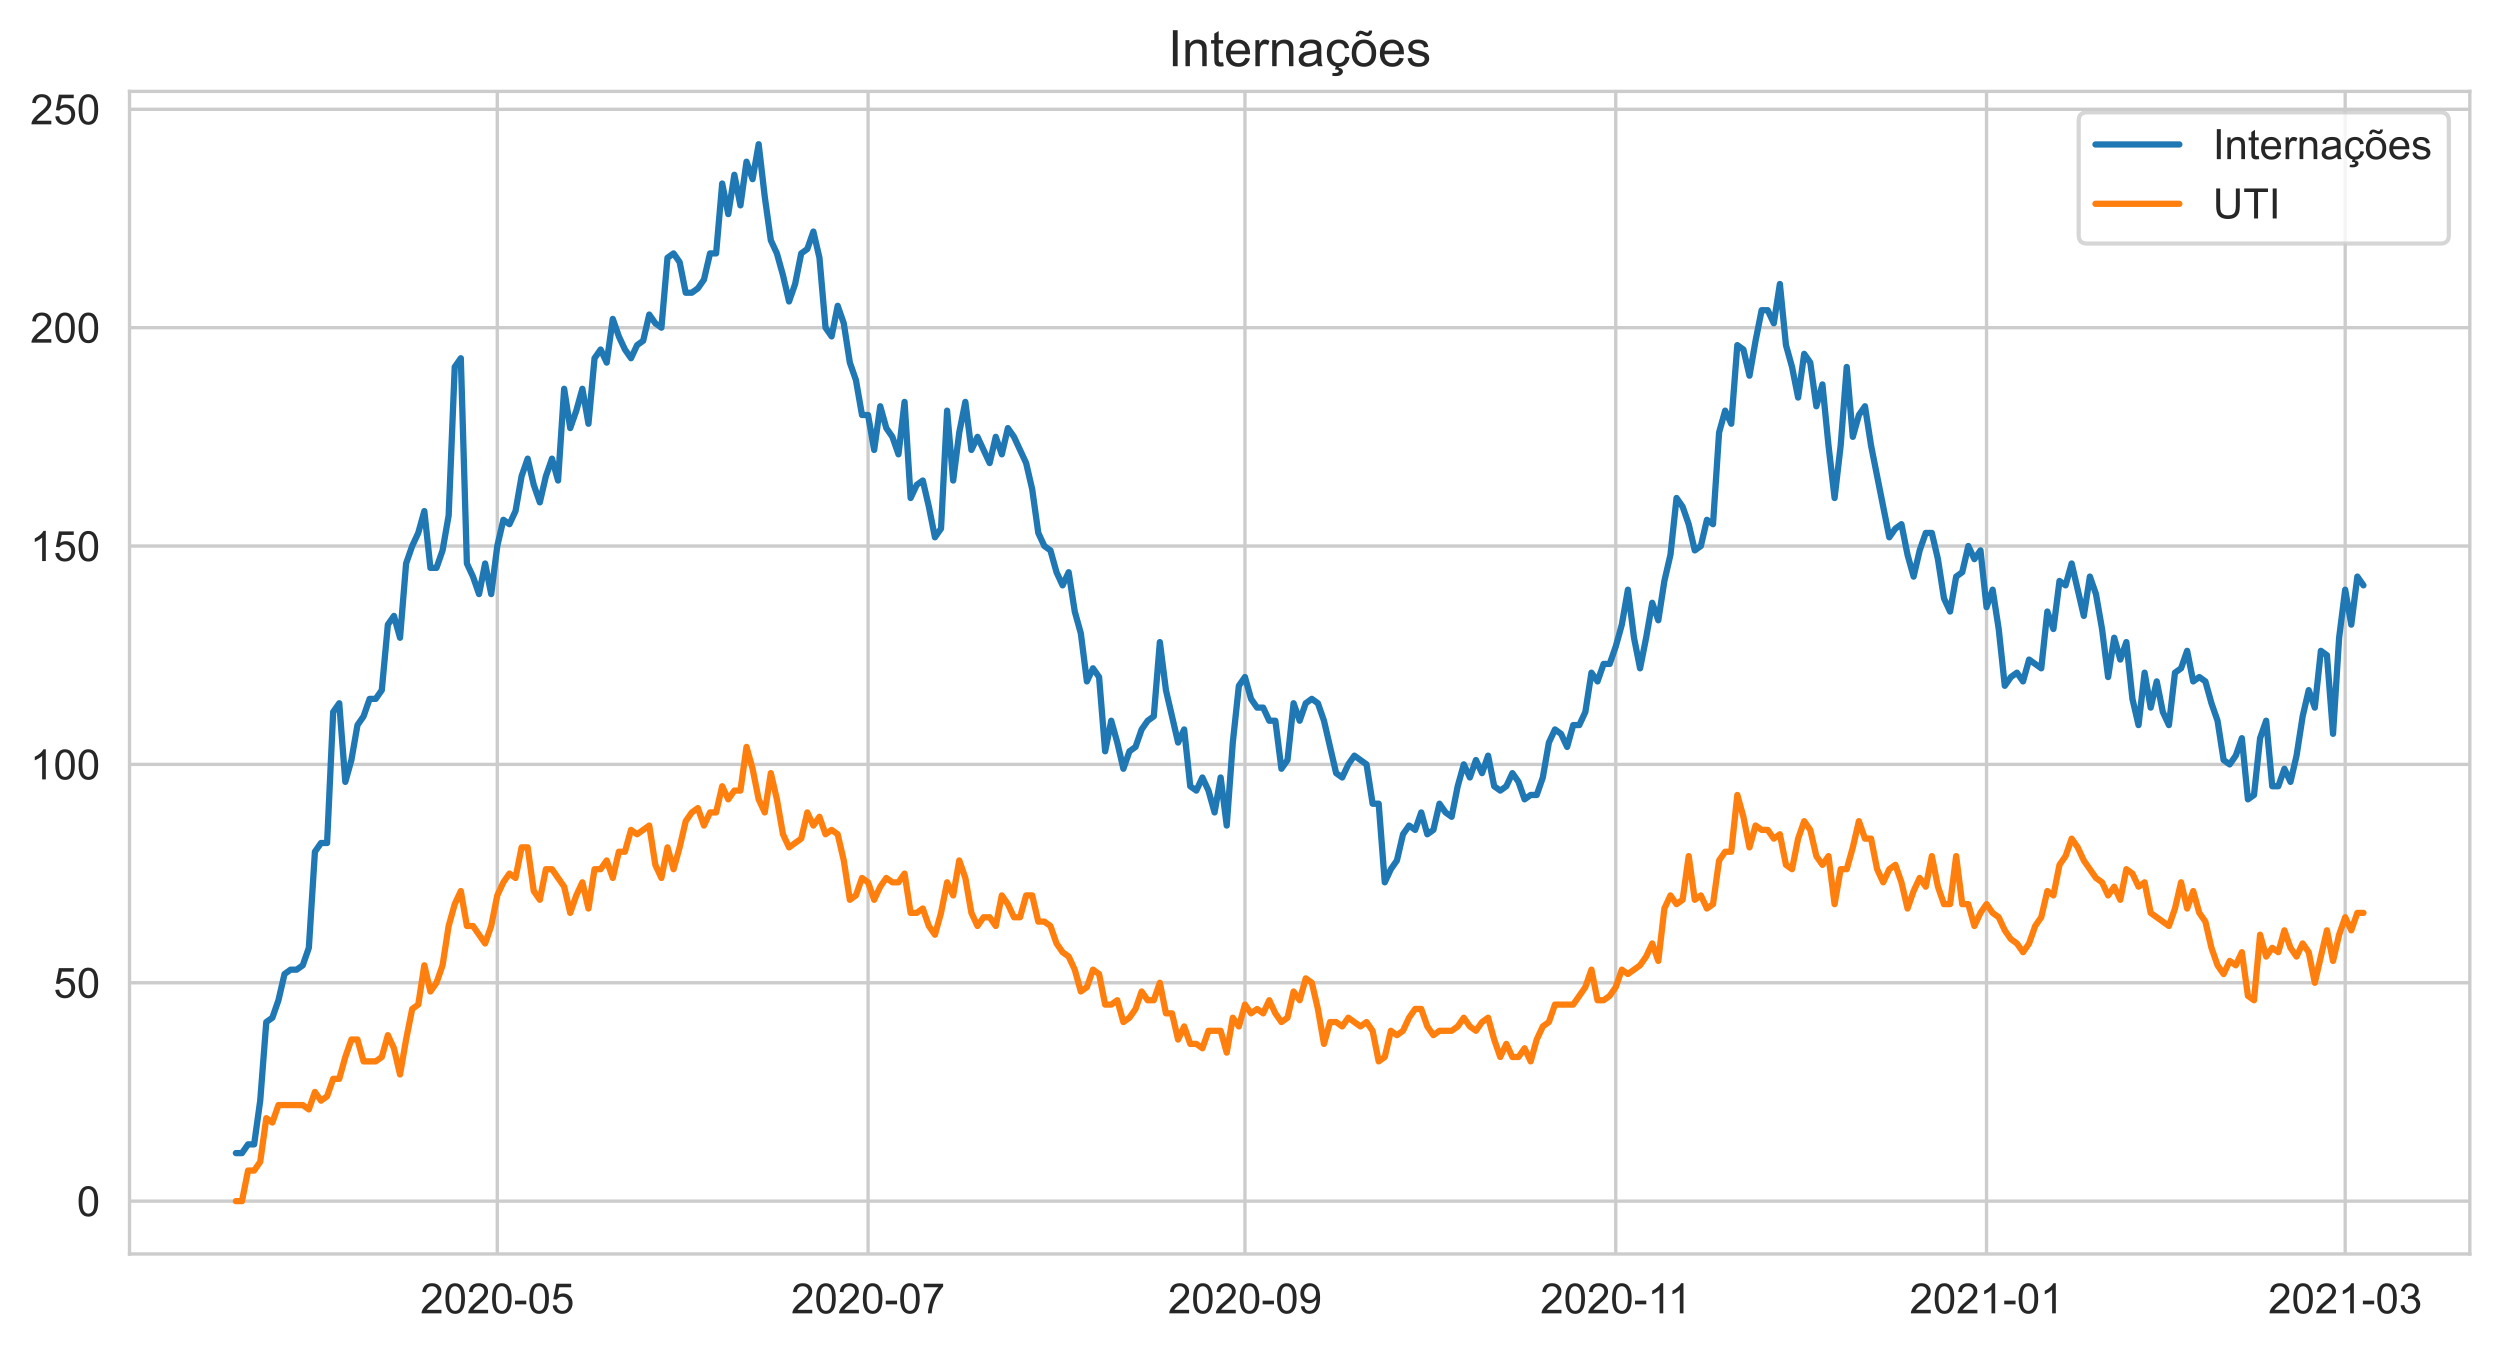 <?xml version="1.0" encoding="utf-8" standalone="no"?>
<!DOCTYPE svg PUBLIC "-//W3C//DTD SVG 1.1//EN"
  "http://www.w3.org/Graphics/SVG/1.1/DTD/svg11.dtd">
<!-- Created with matplotlib (https://matplotlib.org/) -->
<svg height="322.335pt" version="1.1" viewBox="0 0 596.083 322.335" width="596.083pt" xmlns="http://www.w3.org/2000/svg" xmlns:xlink="http://www.w3.org/1999/xlink">
 <defs>
  <style type="text/css">*{stroke-linecap:butt;stroke-linejoin:round;}</style>
 </defs>
 <g id="figure_1">
  <g id="patch_1">
   <path d="M 0 322.335 
L 596.083 322.335 
L 596.083 0 
L 0 0 
z
" style="fill:#ffffff;"/>
  </g>
  <g id="axes_1">
   <g id="patch_2">
    <path d="M 30.883 298.989 
L 588.883 298.989 
L 588.883 21.789 
L 30.883 21.789 
z
" style="fill:#ffffff;"/>
   </g>
   <g id="matplotlib.axis_1">
    <g id="xtick_1">
     <g id="line2d_1">
      <path clip-path="url(#pd528acbde7)" d="M 118.569 298.989 
L 118.569 21.789 
" style="fill:none;stroke:#cccccc;stroke-linecap:round;stroke-width:0.8;"/>
     </g>
     <g id="text_1">
      <!-- 2020-05 -->
      <g style="fill:#262626;" transform="translate(100.221 313.147)scale(0.1 -0.1)">
       <defs>
        <path d="M 50.344 8.453 
L 50.344 0 
L 3.031 0 
Q 2.938 3.172 4.047 6.109 
Q 5.859 10.938 9.828 15.625 
Q 13.812 20.312 21.344 26.469 
Q 33.016 36.031 37.109 41.625 
Q 41.219 47.219 41.219 52.203 
Q 41.219 57.422 37.469 61 
Q 33.734 64.594 27.734 64.594 
Q 21.391 64.594 17.578 60.781 
Q 13.766 56.984 13.719 50.25 
L 4.688 51.172 
Q 5.609 61.281 11.656 66.578 
Q 17.719 71.875 27.938 71.875 
Q 38.234 71.875 44.234 66.156 
Q 50.25 60.453 50.25 52 
Q 50.25 47.703 48.484 43.547 
Q 46.734 39.406 42.656 34.812 
Q 38.578 30.219 29.109 22.219 
Q 21.188 15.578 18.938 13.203 
Q 16.703 10.844 15.234 8.453 
z
" id="ArialMT-50"/>
        <path d="M 4.156 35.297 
Q 4.156 48 6.766 55.734 
Q 9.375 63.484 14.516 67.672 
Q 19.672 71.875 27.484 71.875 
Q 33.25 71.875 37.594 69.547 
Q 41.938 67.234 44.766 62.859 
Q 47.609 58.5 49.219 52.219 
Q 50.828 45.953 50.828 35.297 
Q 50.828 22.703 48.234 14.969 
Q 45.656 7.234 40.5 3 
Q 35.359 -1.219 27.484 -1.219 
Q 17.141 -1.219 11.234 6.203 
Q 4.156 15.141 4.156 35.297 
z
M 13.188 35.297 
Q 13.188 17.672 17.312 11.828 
Q 21.438 6 27.484 6 
Q 33.547 6 37.672 11.859 
Q 41.797 17.719 41.797 35.297 
Q 41.797 52.984 37.672 58.781 
Q 33.547 64.594 27.391 64.594 
Q 21.344 64.594 17.719 59.469 
Q 13.188 52.938 13.188 35.297 
z
" id="ArialMT-48"/>
        <path d="M 3.172 21.484 
L 3.172 30.328 
L 30.172 30.328 
L 30.172 21.484 
z
" id="ArialMT-45"/>
        <path d="M 4.156 18.75 
L 13.375 19.531 
Q 14.406 12.797 18.141 9.391 
Q 21.875 6 27.156 6 
Q 33.5 6 37.891 10.781 
Q 42.281 15.578 42.281 23.484 
Q 42.281 31 38.062 35.344 
Q 33.844 39.703 27 39.703 
Q 22.75 39.703 19.328 37.766 
Q 15.922 35.844 13.969 32.766 
L 5.719 33.844 
L 12.641 70.609 
L 48.25 70.609 
L 48.25 62.203 
L 19.672 62.203 
L 15.828 42.969 
Q 22.266 47.469 29.344 47.469 
Q 38.719 47.469 45.156 40.969 
Q 51.609 34.469 51.609 24.266 
Q 51.609 14.547 45.953 7.469 
Q 39.062 -1.219 27.156 -1.219 
Q 17.391 -1.219 11.203 4.25 
Q 5.031 9.719 4.156 18.75 
z
" id="ArialMT-53"/>
       </defs>
       <use xlink:href="#ArialMT-50"/>
       <use x="55.615" xlink:href="#ArialMT-48"/>
       <use x="111.23" xlink:href="#ArialMT-50"/>
       <use x="166.846" xlink:href="#ArialMT-48"/>
       <use x="222.461" xlink:href="#ArialMT-45"/>
       <use x="255.762" xlink:href="#ArialMT-48"/>
       <use x="311.377" xlink:href="#ArialMT-53"/>
      </g>
     </g>
    </g>
    <g id="xtick_2">
     <g id="line2d_2">
      <path clip-path="url(#pd528acbde7)" d="M 206.979 298.989 
L 206.979 21.789 
" style="fill:none;stroke:#cccccc;stroke-linecap:round;stroke-width:0.8;"/>
     </g>
     <g id="text_2">
      <!-- 2020-07 -->
      <g style="fill:#262626;" transform="translate(188.631 313.147)scale(0.1 -0.1)">
       <defs>
        <path d="M 4.734 62.203 
L 4.734 70.656 
L 51.078 70.656 
L 51.078 63.812 
Q 44.234 56.547 37.516 44.484 
Q 30.812 32.422 27.156 19.672 
Q 24.516 10.688 23.781 0 
L 14.75 0 
Q 14.891 8.453 18.062 20.406 
Q 21.234 32.375 27.172 43.484 
Q 33.109 54.594 39.797 62.203 
z
" id="ArialMT-55"/>
       </defs>
       <use xlink:href="#ArialMT-50"/>
       <use x="55.615" xlink:href="#ArialMT-48"/>
       <use x="111.23" xlink:href="#ArialMT-50"/>
       <use x="166.846" xlink:href="#ArialMT-48"/>
       <use x="222.461" xlink:href="#ArialMT-45"/>
       <use x="255.762" xlink:href="#ArialMT-48"/>
       <use x="311.377" xlink:href="#ArialMT-55"/>
      </g>
     </g>
    </g>
    <g id="xtick_3">
     <g id="line2d_3">
      <path clip-path="url(#pd528acbde7)" d="M 296.839 298.989 
L 296.839 21.789 
" style="fill:none;stroke:#cccccc;stroke-linecap:round;stroke-width:0.8;"/>
     </g>
     <g id="text_3">
      <!-- 2020-09 -->
      <g style="fill:#262626;" transform="translate(278.491 313.147)scale(0.1 -0.1)">
       <defs>
        <path d="M 5.469 16.547 
L 13.922 17.328 
Q 14.984 11.375 18.016 8.688 
Q 21.047 6 25.781 6 
Q 29.828 6 32.875 7.859 
Q 35.938 9.719 37.891 12.812 
Q 39.844 15.922 41.156 21.188 
Q 42.484 26.469 42.484 31.938 
Q 42.484 32.516 42.438 33.688 
Q 39.797 29.5 35.234 26.875 
Q 30.672 24.266 25.344 24.266 
Q 16.453 24.266 10.297 30.703 
Q 4.156 37.156 4.156 47.703 
Q 4.156 58.594 10.578 65.234 
Q 17 71.875 26.656 71.875 
Q 33.641 71.875 39.422 68.109 
Q 45.219 64.359 48.219 57.391 
Q 51.219 50.438 51.219 37.25 
Q 51.219 23.531 48.234 15.406 
Q 45.266 7.281 39.375 3.031 
Q 33.5 -1.219 25.594 -1.219 
Q 17.188 -1.219 11.859 3.438 
Q 6.547 8.109 5.469 16.547 
z
M 41.453 48.141 
Q 41.453 55.719 37.422 60.156 
Q 33.406 64.594 27.734 64.594 
Q 21.875 64.594 17.531 59.812 
Q 13.188 55.031 13.188 47.406 
Q 13.188 40.578 17.312 36.297 
Q 21.438 32.031 27.484 32.031 
Q 33.594 32.031 37.516 36.297 
Q 41.453 40.578 41.453 48.141 
z
" id="ArialMT-57"/>
       </defs>
       <use xlink:href="#ArialMT-50"/>
       <use x="55.615" xlink:href="#ArialMT-48"/>
       <use x="111.23" xlink:href="#ArialMT-50"/>
       <use x="166.846" xlink:href="#ArialMT-48"/>
       <use x="222.461" xlink:href="#ArialMT-45"/>
       <use x="255.762" xlink:href="#ArialMT-48"/>
       <use x="311.377" xlink:href="#ArialMT-57"/>
      </g>
     </g>
    </g>
    <g id="xtick_4">
     <g id="line2d_4">
      <path clip-path="url(#pd528acbde7)" d="M 385.249 298.989 
L 385.249 21.789 
" style="fill:none;stroke:#cccccc;stroke-linecap:round;stroke-width:0.8;"/>
     </g>
     <g id="text_4">
      <!-- 2020-11 -->
      <g style="fill:#262626;" transform="translate(367.27 313.147)scale(0.1 -0.1)">
       <defs>
        <path d="M 37.25 0 
L 28.469 0 
L 28.469 56 
Q 25.297 52.984 20.141 49.953 
Q 14.984 46.922 10.891 45.406 
L 10.891 53.906 
Q 18.266 57.375 23.781 62.297 
Q 29.297 67.234 31.594 71.875 
L 37.25 71.875 
z
" id="ArialMT-49"/>
       </defs>
       <use xlink:href="#ArialMT-50"/>
       <use x="55.615" xlink:href="#ArialMT-48"/>
       <use x="111.23" xlink:href="#ArialMT-50"/>
       <use x="166.846" xlink:href="#ArialMT-48"/>
       <use x="222.461" xlink:href="#ArialMT-45"/>
       <use x="255.762" xlink:href="#ArialMT-49"/>
       <use x="304.002" xlink:href="#ArialMT-49"/>
      </g>
     </g>
    </g>
    <g id="xtick_5">
     <g id="line2d_5">
      <path clip-path="url(#pd528acbde7)" d="M 473.659 298.989 
L 473.659 21.789 
" style="fill:none;stroke:#cccccc;stroke-linecap:round;stroke-width:0.8;"/>
     </g>
     <g id="text_5">
      <!-- 2021-01 -->
      <g style="fill:#262626;" transform="translate(455.312 313.147)scale(0.1 -0.1)">
       <use xlink:href="#ArialMT-50"/>
       <use x="55.615" xlink:href="#ArialMT-48"/>
       <use x="111.23" xlink:href="#ArialMT-50"/>
       <use x="166.846" xlink:href="#ArialMT-49"/>
       <use x="222.461" xlink:href="#ArialMT-45"/>
       <use x="255.762" xlink:href="#ArialMT-48"/>
       <use x="311.377" xlink:href="#ArialMT-49"/>
      </g>
     </g>
    </g>
    <g id="xtick_6">
     <g id="line2d_6">
      <path clip-path="url(#pd528acbde7)" d="M 559.171 298.989 
L 559.171 21.789 
" style="fill:none;stroke:#cccccc;stroke-linecap:round;stroke-width:0.8;"/>
     </g>
     <g id="text_6">
      <!-- 2021-03 -->
      <g style="fill:#262626;" transform="translate(540.823 313.147)scale(0.1 -0.1)">
       <defs>
        <path d="M 4.203 18.891 
L 12.984 20.062 
Q 14.5 12.594 18.141 9.297 
Q 21.781 6 27 6 
Q 33.203 6 37.469 10.297 
Q 41.75 14.594 41.75 20.953 
Q 41.75 27 37.797 30.922 
Q 33.844 34.859 27.734 34.859 
Q 25.25 34.859 21.531 33.891 
L 22.516 41.609 
Q 23.391 41.5 23.922 41.5 
Q 29.547 41.5 34.031 44.422 
Q 38.531 47.359 38.531 53.469 
Q 38.531 58.297 35.25 61.469 
Q 31.984 64.656 26.812 64.656 
Q 21.688 64.656 18.266 61.422 
Q 14.844 58.203 13.875 51.766 
L 5.078 53.328 
Q 6.688 62.156 12.391 67.016 
Q 18.109 71.875 26.609 71.875 
Q 32.469 71.875 37.391 69.359 
Q 42.328 66.844 44.938 62.5 
Q 47.562 58.156 47.562 53.266 
Q 47.562 48.641 45.062 44.828 
Q 42.578 41.016 37.703 38.766 
Q 44.047 37.312 47.562 32.688 
Q 51.078 28.078 51.078 21.141 
Q 51.078 11.766 44.234 5.25 
Q 37.406 -1.266 26.953 -1.266 
Q 17.531 -1.266 11.297 4.344 
Q 5.078 9.969 4.203 18.891 
z
" id="ArialMT-51"/>
       </defs>
       <use xlink:href="#ArialMT-50"/>
       <use x="55.615" xlink:href="#ArialMT-48"/>
       <use x="111.23" xlink:href="#ArialMT-50"/>
       <use x="166.846" xlink:href="#ArialMT-49"/>
       <use x="222.461" xlink:href="#ArialMT-45"/>
       <use x="255.762" xlink:href="#ArialMT-48"/>
       <use x="311.377" xlink:href="#ArialMT-51"/>
      </g>
     </g>
    </g>
   </g>
   <g id="matplotlib.axis_2">
    <g id="ytick_1">
     <g id="line2d_7">
      <path clip-path="url(#pd528acbde7)" d="M 30.883 286.389 
L 588.883 286.389 
" style="fill:none;stroke:#cccccc;stroke-linecap:round;stroke-width:0.8;"/>
     </g>
     <g id="text_7">
      <!-- 0 -->
      <g style="fill:#262626;" transform="translate(18.322 289.968)scale(0.1 -0.1)">
       <use xlink:href="#ArialMT-48"/>
      </g>
     </g>
    </g>
    <g id="ytick_2">
     <g id="line2d_8">
      <path clip-path="url(#pd528acbde7)" d="M 30.883 234.323 
L 588.883 234.323 
" style="fill:none;stroke:#cccccc;stroke-linecap:round;stroke-width:0.8;"/>
     </g>
     <g id="text_8">
      <!-- 50 -->
      <g style="fill:#262626;" transform="translate(12.761 237.902)scale(0.1 -0.1)">
       <use xlink:href="#ArialMT-53"/>
       <use x="55.615" xlink:href="#ArialMT-48"/>
      </g>
     </g>
    </g>
    <g id="ytick_3">
     <g id="line2d_9">
      <path clip-path="url(#pd528acbde7)" d="M 30.883 182.257 
L 588.883 182.257 
" style="fill:none;stroke:#cccccc;stroke-linecap:round;stroke-width:0.8;"/>
     </g>
     <g id="text_9">
      <!-- 100 -->
      <g style="fill:#262626;" transform="translate(7.2 185.836)scale(0.1 -0.1)">
       <use xlink:href="#ArialMT-49"/>
       <use x="55.615" xlink:href="#ArialMT-48"/>
       <use x="111.23" xlink:href="#ArialMT-48"/>
      </g>
     </g>
    </g>
    <g id="ytick_4">
     <g id="line2d_10">
      <path clip-path="url(#pd528acbde7)" d="M 30.883 130.191 
L 588.883 130.191 
" style="fill:none;stroke:#cccccc;stroke-linecap:round;stroke-width:0.8;"/>
     </g>
     <g id="text_10">
      <!-- 150 -->
      <g style="fill:#262626;" transform="translate(7.2 133.77)scale(0.1 -0.1)">
       <use xlink:href="#ArialMT-49"/>
       <use x="55.615" xlink:href="#ArialMT-53"/>
       <use x="111.23" xlink:href="#ArialMT-48"/>
      </g>
     </g>
    </g>
    <g id="ytick_5">
     <g id="line2d_11">
      <path clip-path="url(#pd528acbde7)" d="M 30.883 78.125 
L 588.883 78.125 
" style="fill:none;stroke:#cccccc;stroke-linecap:round;stroke-width:0.8;"/>
     </g>
     <g id="text_11">
      <!-- 200 -->
      <g style="fill:#262626;" transform="translate(7.2 81.704)scale(0.1 -0.1)">
       <use xlink:href="#ArialMT-50"/>
       <use x="55.615" xlink:href="#ArialMT-48"/>
       <use x="111.23" xlink:href="#ArialMT-48"/>
      </g>
     </g>
    </g>
    <g id="ytick_6">
     <g id="line2d_12">
      <path clip-path="url(#pd528acbde7)" d="M 30.883 26.059 
L 588.883 26.059 
" style="fill:none;stroke:#cccccc;stroke-linecap:round;stroke-width:0.8;"/>
     </g>
     <g id="text_12">
      <!-- 250 -->
      <g style="fill:#262626;" transform="translate(7.2 29.638)scale(0.1 -0.1)">
       <use xlink:href="#ArialMT-50"/>
       <use x="55.615" xlink:href="#ArialMT-53"/>
       <use x="111.23" xlink:href="#ArialMT-48"/>
      </g>
     </g>
    </g>
   </g>
   <g id="line2d_13">
    <path clip-path="url(#pd528acbde7)" d="M 56.246 274.935 
L 57.696 274.935 
L 59.145 272.852 
L 60.595 272.852 
L 62.044 262.439 
L 63.493 243.695 
L 64.943 242.654 
L 66.392 238.489 
L 67.841 232.241 
L 69.291 231.199 
L 70.74 231.199 
L 72.189 230.158 
L 73.639 225.993 
L 75.088 203.084 
L 76.537 201.001 
L 77.987 201.001 
L 79.436 169.761 
L 80.885 167.679 
L 82.335 186.422 
L 83.784 181.216 
L 85.233 172.885 
L 86.683 170.803 
L 88.132 166.637 
L 89.582 166.637 
L 91.031 164.555 
L 92.48 148.935 
L 93.93 146.852 
L 95.379 152.059 
L 96.828 134.356 
L 98.278 130.191 
L 99.727 127.067 
L 101.176 121.86 
L 102.626 135.398 
L 104.075 135.398 
L 105.524 131.232 
L 106.974 122.902 
L 108.423 87.497 
L 109.872 85.414 
L 111.322 134.356 
L 112.771 137.48 
L 114.22 141.646 
L 115.67 134.356 
L 117.119 141.646 
L 118.569 130.191 
L 120.018 123.943 
L 121.467 124.984 
L 122.917 121.86 
L 124.366 113.53 
L 125.815 109.365 
L 127.265 115.613 
L 128.714 119.778 
L 130.163 113.53 
L 131.613 109.365 
L 133.062 114.571 
L 134.511 92.703 
L 135.961 102.075 
L 137.41 97.91 
L 138.859 92.703 
L 140.309 101.034 
L 141.758 85.414 
L 143.207 83.332 
L 144.657 86.455 
L 146.106 76.042 
L 147.556 80.208 
L 149.005 83.332 
L 150.454 85.414 
L 151.904 82.29 
L 153.353 81.249 
L 154.802 75.001 
L 156.252 77.084 
L 157.701 78.125 
L 159.15 61.464 
L 160.6 60.422 
L 162.049 62.505 
L 163.498 69.794 
L 164.948 69.794 
L 166.397 68.753 
L 167.846 66.67 
L 169.296 60.422 
L 170.745 60.422 
L 172.195 43.761 
L 173.644 51.051 
L 175.093 41.679 
L 176.543 48.968 
L 177.992 38.555 
L 179.441 42.72 
L 180.891 34.389 
L 182.34 46.885 
L 183.789 57.298 
L 185.239 60.422 
L 186.688 65.629 
L 188.137 71.877 
L 189.587 67.712 
L 191.036 60.422 
L 192.485 59.381 
L 193.935 55.216 
L 195.384 61.464 
L 196.833 78.125 
L 198.283 80.208 
L 199.732 72.918 
L 201.182 77.084 
L 202.631 86.455 
L 204.08 90.621 
L 205.53 98.951 
L 206.979 98.951 
L 208.428 107.282 
L 209.878 96.869 
L 211.327 102.075 
L 212.776 104.158 
L 214.226 108.323 
L 215.675 95.827 
L 217.124 118.736 
L 218.574 115.613 
L 220.023 114.571 
L 221.472 120.819 
L 222.922 128.108 
L 224.371 126.026 
L 225.82 97.91 
L 227.27 114.571 
L 228.719 103.117 
L 230.169 95.827 
L 231.618 107.282 
L 233.067 104.158 
L 235.966 110.406 
L 237.415 104.158 
L 238.865 108.323 
L 240.314 102.075 
L 241.763 104.158 
L 244.662 110.406 
L 246.111 116.654 
L 247.561 127.067 
L 249.01 130.191 
L 250.459 131.232 
L 251.909 136.439 
L 253.358 139.563 
L 254.807 136.439 
L 256.257 145.811 
L 257.706 151.017 
L 259.156 162.472 
L 260.605 159.348 
L 262.054 161.431 
L 263.504 179.133 
L 264.953 171.844 
L 266.402 177.051 
L 267.852 183.298 
L 269.301 179.133 
L 270.75 178.092 
L 272.2 173.927 
L 273.649 171.844 
L 275.098 170.803 
L 276.548 153.1 
L 277.997 164.555 
L 280.896 177.051 
L 282.345 173.927 
L 283.795 187.464 
L 285.244 188.505 
L 286.693 185.381 
L 288.143 188.505 
L 289.592 193.712 
L 291.041 185.381 
L 292.491 196.836 
L 293.94 177.051 
L 295.389 163.513 
L 296.839 161.431 
L 298.288 166.637 
L 299.737 168.72 
L 301.187 168.72 
L 302.636 171.844 
L 304.085 171.844 
L 305.535 183.298 
L 306.984 181.216 
L 308.433 167.679 
L 309.883 171.844 
L 311.332 167.679 
L 312.782 166.637 
L 314.231 167.679 
L 315.68 171.844 
L 318.579 184.34 
L 320.028 185.381 
L 321.478 182.257 
L 322.927 180.174 
L 325.826 182.257 
L 327.275 191.629 
L 328.724 191.629 
L 330.174 210.373 
L 331.623 207.249 
L 333.072 205.166 
L 334.522 198.918 
L 335.971 196.836 
L 337.42 197.877 
L 338.87 193.712 
L 340.319 198.918 
L 341.769 197.877 
L 343.218 191.629 
L 344.667 193.712 
L 346.117 194.753 
L 347.566 187.464 
L 349.015 182.257 
L 350.465 185.381 
L 351.914 181.216 
L 353.363 184.34 
L 354.813 180.174 
L 356.262 187.464 
L 357.711 188.505 
L 359.161 187.464 
L 360.61 184.34 
L 362.059 186.422 
L 363.509 190.588 
L 364.958 189.546 
L 366.407 189.546 
L 367.857 185.381 
L 369.306 177.051 
L 370.756 173.927 
L 372.205 174.968 
L 373.654 178.092 
L 375.104 172.885 
L 376.553 172.885 
L 378.002 169.761 
L 379.452 160.389 
L 380.901 162.472 
L 382.35 158.307 
L 383.8 158.307 
L 385.249 154.141 
L 386.698 148.935 
L 388.148 140.604 
L 389.597 152.059 
L 391.046 159.348 
L 392.496 152.059 
L 393.945 143.728 
L 395.395 147.894 
L 396.844 138.522 
L 398.293 132.274 
L 399.743 118.736 
L 401.192 120.819 
L 402.641 124.984 
L 404.091 131.232 
L 405.54 130.191 
L 406.989 123.943 
L 408.439 124.984 
L 409.888 103.117 
L 411.337 97.91 
L 412.787 101.034 
L 414.236 82.29 
L 415.685 83.332 
L 417.135 89.579 
L 418.584 81.249 
L 420.033 73.96 
L 421.483 73.96 
L 422.932 77.084 
L 424.382 67.712 
L 425.831 82.29 
L 427.28 87.497 
L 428.73 94.786 
L 430.179 84.373 
L 431.628 86.455 
L 433.078 96.869 
L 434.527 91.662 
L 435.976 106.241 
L 437.426 118.736 
L 438.875 106.241 
L 440.324 87.497 
L 441.774 104.158 
L 443.223 98.951 
L 444.672 96.869 
L 446.122 106.241 
L 450.47 128.108 
L 451.919 126.026 
L 453.369 124.984 
L 454.818 132.274 
L 456.267 137.48 
L 457.717 131.232 
L 459.166 127.067 
L 460.615 127.067 
L 462.065 133.315 
L 463.514 142.687 
L 464.963 145.811 
L 466.413 137.48 
L 467.862 136.439 
L 469.311 130.191 
L 470.761 133.315 
L 472.21 131.232 
L 473.659 144.77 
L 475.109 140.604 
L 476.558 149.976 
L 478.007 163.513 
L 479.457 161.431 
L 480.906 160.389 
L 482.356 162.472 
L 483.805 157.265 
L 486.704 159.348 
L 488.153 145.811 
L 489.602 149.976 
L 491.052 138.522 
L 492.501 139.563 
L 493.95 134.356 
L 496.849 146.852 
L 498.298 137.48 
L 499.748 141.646 
L 501.197 149.976 
L 502.646 161.431 
L 504.096 152.059 
L 505.545 157.265 
L 506.995 153.1 
L 508.444 166.637 
L 509.893 172.885 
L 511.343 160.389 
L 512.792 168.72 
L 514.241 162.472 
L 515.691 169.761 
L 517.14 172.885 
L 518.589 160.389 
L 520.039 159.348 
L 521.488 155.183 
L 522.937 162.472 
L 524.387 161.431 
L 525.836 162.472 
L 527.285 167.679 
L 528.735 171.844 
L 530.184 181.216 
L 531.633 182.257 
L 533.083 180.174 
L 534.532 176.009 
L 535.982 190.588 
L 537.431 189.546 
L 538.88 176.009 
L 540.33 171.844 
L 541.779 187.464 
L 543.228 187.464 
L 544.678 183.298 
L 546.127 186.422 
L 547.576 180.174 
L 549.026 170.803 
L 550.475 164.555 
L 551.924 168.72 
L 553.374 155.183 
L 554.823 156.224 
L 556.272 174.968 
L 557.722 152.059 
L 559.171 140.604 
L 560.62 148.935 
L 562.07 137.48 
L 563.519 139.563 
L 563.519 139.563 
" style="fill:none;stroke:#1f77b4;stroke-linecap:round;stroke-width:1.5;"/>
   </g>
   <g id="line2d_14">
    <path clip-path="url(#pd528acbde7)" d="M 56.246 286.389 
L 57.696 286.389 
L 59.145 279.1 
L 60.595 279.1 
L 62.044 277.017 
L 63.493 266.604 
L 64.943 267.646 
L 66.392 263.48 
L 72.189 263.48 
L 73.639 264.522 
L 75.088 260.356 
L 76.537 262.439 
L 77.987 261.398 
L 79.436 257.232 
L 80.885 257.232 
L 82.335 252.026 
L 83.784 247.86 
L 85.233 247.86 
L 86.683 253.067 
L 89.582 253.067 
L 91.031 252.026 
L 92.48 246.819 
L 93.93 249.943 
L 95.379 256.191 
L 96.828 247.86 
L 98.278 240.571 
L 99.727 239.53 
L 101.176 230.158 
L 102.626 236.406 
L 104.075 234.323 
L 105.524 230.158 
L 106.974 220.786 
L 108.423 215.579 
L 109.872 212.455 
L 111.322 220.786 
L 112.771 220.786 
L 115.67 224.951 
L 117.119 220.786 
L 118.569 213.497 
L 120.018 210.373 
L 121.467 208.29 
L 122.917 209.332 
L 124.366 202.042 
L 125.815 202.042 
L 127.265 212.455 
L 128.714 214.538 
L 130.163 207.249 
L 131.613 207.249 
L 134.511 211.414 
L 135.961 217.662 
L 137.41 213.497 
L 138.859 210.373 
L 140.309 216.621 
L 141.758 207.249 
L 143.207 207.249 
L 144.657 205.166 
L 146.106 209.332 
L 147.556 203.084 
L 149.005 203.084 
L 150.454 197.877 
L 151.904 198.918 
L 154.802 196.836 
L 156.252 206.208 
L 157.701 209.332 
L 159.15 202.042 
L 160.6 207.249 
L 162.049 202.042 
L 163.498 195.794 
L 164.948 193.712 
L 166.397 192.67 
L 167.846 196.836 
L 169.296 193.712 
L 170.745 193.712 
L 172.195 187.464 
L 173.644 190.588 
L 175.093 188.505 
L 176.543 188.505 
L 177.992 178.092 
L 179.441 183.298 
L 180.891 190.588 
L 182.34 193.712 
L 183.789 184.34 
L 185.239 190.588 
L 186.688 198.918 
L 188.137 202.042 
L 191.036 199.96 
L 192.485 193.712 
L 193.935 196.836 
L 195.384 194.753 
L 196.833 198.918 
L 198.283 197.877 
L 199.732 198.918 
L 201.182 205.166 
L 202.631 214.538 
L 204.08 213.497 
L 205.53 209.332 
L 206.979 210.373 
L 208.428 214.538 
L 209.878 211.414 
L 211.327 209.332 
L 212.776 210.373 
L 214.226 210.373 
L 215.675 208.29 
L 217.124 217.662 
L 218.574 217.662 
L 220.023 216.621 
L 221.472 220.786 
L 222.922 222.869 
L 224.371 217.662 
L 225.82 210.373 
L 227.27 213.497 
L 228.719 205.166 
L 230.169 209.332 
L 231.618 217.662 
L 233.067 220.786 
L 234.517 218.703 
L 235.966 218.703 
L 237.415 220.786 
L 238.865 213.497 
L 240.314 215.579 
L 241.763 218.703 
L 243.213 218.703 
L 244.662 213.497 
L 246.111 213.497 
L 247.561 219.745 
L 249.01 219.745 
L 250.459 220.786 
L 251.909 224.951 
L 253.358 227.034 
L 254.807 228.075 
L 256.257 231.199 
L 257.706 236.406 
L 259.156 235.365 
L 260.605 231.199 
L 262.054 232.241 
L 263.504 239.53 
L 264.953 239.53 
L 266.402 238.489 
L 267.852 243.695 
L 269.301 242.654 
L 270.75 240.571 
L 272.2 236.406 
L 273.649 238.489 
L 275.098 238.489 
L 276.548 234.323 
L 277.997 241.613 
L 279.446 241.613 
L 280.896 247.86 
L 282.345 244.736 
L 283.795 248.902 
L 285.244 248.902 
L 286.693 249.943 
L 288.143 245.778 
L 291.041 245.778 
L 292.491 250.984 
L 293.94 242.654 
L 295.389 244.736 
L 296.839 239.53 
L 298.288 241.613 
L 299.737 240.571 
L 301.187 241.613 
L 302.636 238.489 
L 304.085 241.613 
L 305.535 243.695 
L 306.984 242.654 
L 308.433 236.406 
L 309.883 238.489 
L 311.332 233.282 
L 312.782 234.323 
L 314.231 240.571 
L 315.68 248.902 
L 317.13 243.695 
L 318.579 243.695 
L 320.028 244.736 
L 321.478 242.654 
L 324.376 244.736 
L 325.826 243.695 
L 327.275 245.778 
L 328.724 253.067 
L 330.174 252.026 
L 331.623 245.778 
L 333.072 246.819 
L 334.522 245.778 
L 335.971 242.654 
L 337.42 240.571 
L 338.87 240.571 
L 340.319 244.736 
L 341.769 246.819 
L 343.218 245.778 
L 346.117 245.778 
L 347.566 244.736 
L 349.015 242.654 
L 350.465 244.736 
L 351.914 245.778 
L 353.363 243.695 
L 354.813 242.654 
L 356.262 247.86 
L 357.711 252.026 
L 359.161 248.902 
L 360.61 252.026 
L 362.059 252.026 
L 363.509 249.943 
L 364.958 253.067 
L 366.407 247.86 
L 367.857 244.736 
L 369.306 243.695 
L 370.756 239.53 
L 375.104 239.53 
L 378.002 235.365 
L 379.452 231.199 
L 380.901 238.489 
L 382.35 238.489 
L 383.8 237.447 
L 385.249 235.365 
L 386.698 231.199 
L 388.148 232.241 
L 391.046 230.158 
L 392.496 228.075 
L 393.945 224.951 
L 395.395 229.117 
L 396.844 216.621 
L 398.293 213.497 
L 399.743 215.579 
L 401.192 214.538 
L 402.641 204.125 
L 404.091 214.538 
L 405.54 213.497 
L 406.989 216.621 
L 408.439 215.579 
L 409.888 205.166 
L 411.337 203.084 
L 412.787 203.084 
L 414.236 189.546 
L 415.685 194.753 
L 417.135 202.042 
L 418.584 196.836 
L 420.033 197.877 
L 421.483 197.877 
L 422.932 199.96 
L 424.382 198.918 
L 425.831 206.208 
L 427.28 207.249 
L 428.73 199.96 
L 430.179 195.794 
L 431.628 197.877 
L 433.078 204.125 
L 434.527 206.208 
L 435.976 204.125 
L 437.426 215.579 
L 438.875 207.249 
L 440.324 207.249 
L 441.774 202.042 
L 443.223 195.794 
L 444.672 199.96 
L 446.122 199.96 
L 447.571 207.249 
L 449.02 210.373 
L 450.47 207.249 
L 451.919 206.208 
L 453.369 210.373 
L 454.818 216.621 
L 456.267 212.455 
L 457.717 209.332 
L 459.166 211.414 
L 460.615 204.125 
L 462.065 211.414 
L 463.514 215.579 
L 464.963 215.579 
L 466.413 204.125 
L 467.862 215.579 
L 469.311 215.579 
L 470.761 220.786 
L 472.21 217.662 
L 473.659 215.579 
L 475.109 217.662 
L 476.558 218.703 
L 478.007 221.827 
L 479.457 223.91 
L 480.906 224.951 
L 482.356 227.034 
L 483.805 224.951 
L 485.254 220.786 
L 486.704 218.703 
L 488.153 212.455 
L 489.602 213.497 
L 491.052 206.208 
L 492.501 204.125 
L 493.95 199.96 
L 495.4 202.042 
L 496.849 205.166 
L 499.748 209.332 
L 501.197 210.373 
L 502.646 213.497 
L 504.096 211.414 
L 505.545 214.538 
L 506.995 207.249 
L 508.444 208.29 
L 509.893 211.414 
L 511.343 210.373 
L 512.792 217.662 
L 517.14 220.786 
L 518.589 216.621 
L 520.039 210.373 
L 521.488 216.621 
L 522.937 212.455 
L 524.387 217.662 
L 525.836 219.745 
L 527.285 225.993 
L 528.735 230.158 
L 530.184 232.241 
L 531.633 229.117 
L 533.083 230.158 
L 534.532 227.034 
L 535.982 237.447 
L 537.431 238.489 
L 538.88 222.869 
L 540.33 228.075 
L 541.779 225.993 
L 543.228 227.034 
L 544.678 221.827 
L 546.127 225.993 
L 547.576 228.075 
L 549.026 224.951 
L 550.475 227.034 
L 551.924 234.323 
L 554.823 221.827 
L 556.272 229.117 
L 557.722 222.869 
L 559.171 218.703 
L 560.62 221.827 
L 562.07 217.662 
L 563.519 217.662 
L 563.519 217.662 
" style="fill:none;stroke:#ff7f0e;stroke-linecap:round;stroke-width:1.5;"/>
   </g>
   <g id="patch_3">
    <path d="M 30.883 298.989 
L 30.883 21.789 
" style="fill:none;stroke:#cccccc;stroke-linecap:square;stroke-linejoin:miter;stroke-width:0.8;"/>
   </g>
   <g id="patch_4">
    <path d="M 588.883 298.989 
L 588.883 21.789 
" style="fill:none;stroke:#cccccc;stroke-linecap:square;stroke-linejoin:miter;stroke-width:0.8;"/>
   </g>
   <g id="patch_5">
    <path d="M 30.883 298.989 
L 588.883 298.989 
" style="fill:none;stroke:#cccccc;stroke-linecap:square;stroke-linejoin:miter;stroke-width:0.8;"/>
   </g>
   <g id="patch_6">
    <path d="M 30.883 21.789 
L 588.883 21.789 
" style="fill:none;stroke:#cccccc;stroke-linecap:square;stroke-linejoin:miter;stroke-width:0.8;"/>
   </g>
   <g id="text_13">
    <!-- Internações -->
    <g style="fill:#262626;" transform="translate(278.532 15.789)scale(0.12 -0.12)">
     <defs>
      <path d="M 9.328 0 
L 9.328 71.578 
L 18.797 71.578 
L 18.797 0 
z
" id="ArialMT-73"/>
      <path d="M 6.594 0 
L 6.594 51.859 
L 14.5 51.859 
L 14.5 44.484 
Q 20.219 53.031 31 53.031 
Q 35.688 53.031 39.625 51.344 
Q 43.562 49.656 45.516 46.922 
Q 47.469 44.188 48.25 40.438 
Q 48.734 37.984 48.734 31.891 
L 48.734 0 
L 39.938 0 
L 39.938 31.547 
Q 39.938 36.922 38.906 39.578 
Q 37.891 42.234 35.281 43.812 
Q 32.672 45.406 29.156 45.406 
Q 23.531 45.406 19.453 41.844 
Q 15.375 38.281 15.375 28.328 
L 15.375 0 
z
" id="ArialMT-110"/>
      <path d="M 25.781 7.859 
L 27.047 0.094 
Q 23.344 -0.688 20.406 -0.688 
Q 15.625 -0.688 12.984 0.828 
Q 10.359 2.344 9.281 4.812 
Q 8.203 7.281 8.203 15.188 
L 8.203 45.016 
L 1.766 45.016 
L 1.766 51.859 
L 8.203 51.859 
L 8.203 64.703 
L 16.938 69.969 
L 16.938 51.859 
L 25.781 51.859 
L 25.781 45.016 
L 16.938 45.016 
L 16.938 14.703 
Q 16.938 10.938 17.406 9.859 
Q 17.875 8.797 18.922 8.156 
Q 19.969 7.516 21.922 7.516 
Q 23.391 7.516 25.781 7.859 
z
" id="ArialMT-116"/>
      <path d="M 42.094 16.703 
L 51.172 15.578 
Q 49.031 7.625 43.219 3.219 
Q 37.406 -1.172 28.375 -1.172 
Q 17 -1.172 10.328 5.828 
Q 3.656 12.844 3.656 25.484 
Q 3.656 38.578 10.391 45.797 
Q 17.141 53.031 27.875 53.031 
Q 38.281 53.031 44.875 45.953 
Q 51.469 38.875 51.469 26.031 
Q 51.469 25.25 51.422 23.688 
L 12.75 23.688 
Q 13.234 15.141 17.578 10.594 
Q 21.922 6.062 28.422 6.062 
Q 33.25 6.062 36.672 8.594 
Q 40.094 11.141 42.094 16.703 
z
M 13.234 30.906 
L 42.188 30.906 
Q 41.609 37.453 38.875 40.719 
Q 34.672 45.797 27.984 45.797 
Q 21.922 45.797 17.797 41.75 
Q 13.672 37.703 13.234 30.906 
z
" id="ArialMT-101"/>
      <path d="M 6.5 0 
L 6.5 51.859 
L 14.406 51.859 
L 14.406 44 
Q 17.438 49.516 20 51.266 
Q 22.562 53.031 25.641 53.031 
Q 30.078 53.031 34.672 50.203 
L 31.641 42.047 
Q 28.422 43.953 25.203 43.953 
Q 22.312 43.953 20.016 42.219 
Q 17.719 40.484 16.75 37.406 
Q 15.281 32.719 15.281 27.156 
L 15.281 0 
z
" id="ArialMT-114"/>
      <path d="M 40.438 6.391 
Q 35.547 2.25 31.031 0.531 
Q 26.516 -1.172 21.344 -1.172 
Q 12.797 -1.172 8.203 3 
Q 3.609 7.172 3.609 13.672 
Q 3.609 17.484 5.344 20.625 
Q 7.078 23.781 9.891 25.688 
Q 12.703 27.594 16.219 28.562 
Q 18.797 29.25 24.031 29.891 
Q 34.672 31.156 39.703 32.906 
Q 39.75 34.719 39.75 35.203 
Q 39.75 40.578 37.25 42.781 
Q 33.891 45.75 27.25 45.75 
Q 21.047 45.75 18.094 43.578 
Q 15.141 41.406 13.719 35.891 
L 5.125 37.062 
Q 6.297 42.578 8.984 45.969 
Q 11.672 49.359 16.75 51.188 
Q 21.828 53.031 28.516 53.031 
Q 35.156 53.031 39.297 51.469 
Q 43.453 49.906 45.406 47.531 
Q 47.359 45.172 48.141 41.547 
Q 48.578 39.312 48.578 33.453 
L 48.578 21.734 
Q 48.578 9.469 49.141 6.219 
Q 49.703 2.984 51.375 0 
L 42.188 0 
Q 40.828 2.734 40.438 6.391 
z
M 39.703 26.031 
Q 34.906 24.078 25.344 22.703 
Q 19.922 21.922 17.672 20.938 
Q 15.438 19.969 14.203 18.094 
Q 12.984 16.219 12.984 13.922 
Q 12.984 10.406 15.641 8.062 
Q 18.312 5.719 23.438 5.719 
Q 28.516 5.719 32.469 7.938 
Q 36.422 10.156 38.281 14.016 
Q 39.703 17 39.703 22.797 
z
" id="ArialMT-97"/>
      <path d="M 40.438 19 
L 49.078 17.875 
Q 47.656 8.938 41.812 3.875 
Q 35.984 -1.172 27.484 -1.172 
Q 16.844 -1.172 10.375 5.781 
Q 3.906 12.75 3.906 25.734 
Q 3.906 34.125 6.688 40.422 
Q 9.469 46.734 15.156 49.875 
Q 20.844 53.031 27.547 53.031 
Q 35.984 53.031 41.359 48.75 
Q 46.734 44.484 48.25 36.625 
L 39.703 35.297 
Q 38.484 40.531 35.375 43.156 
Q 32.281 45.797 27.875 45.797 
Q 21.234 45.797 17.078 41.031 
Q 12.938 36.281 12.938 25.984 
Q 12.938 15.531 16.938 10.797 
Q 20.953 6.062 27.391 6.062 
Q 32.562 6.062 36.031 9.234 
Q 39.5 12.406 40.438 19 
z
M 20.062 -6.531 
L 22.609 2.109 
L 29.156 2.109 
L 27.547 -3.125 
Q 31.688 -3.609 33.781 -5.672 
Q 35.891 -7.75 35.891 -10.297 
Q 35.891 -13.953 32.375 -16.766 
Q 28.859 -19.578 21.781 -19.578 
Q 17.781 -19.578 14.75 -18.984 
L 15.281 -13.281 
Q 18.406 -13.469 19.875 -13.469 
Q 24.469 -13.469 26.312 -12.203 
Q 27.734 -11.219 27.734 -9.812 
Q 27.734 -8.922 27.172 -8.234 
Q 26.609 -7.562 25.094 -7.062 
Q 23.578 -6.578 20.062 -6.531 
z
" id="ArialMT-231"/>
      <path d="M 3.328 25.922 
Q 3.328 40.328 11.328 47.266 
Q 18.016 53.031 27.641 53.031 
Q 38.328 53.031 45.109 46.016 
Q 51.906 39.016 51.906 26.656 
Q 51.906 16.656 48.906 10.906 
Q 45.906 5.172 40.156 2 
Q 34.422 -1.172 27.641 -1.172 
Q 16.75 -1.172 10.031 5.812 
Q 3.328 12.797 3.328 25.922 
z
M 12.359 25.922 
Q 12.359 15.969 16.703 11.016 
Q 21.047 6.062 27.641 6.062 
Q 34.188 6.062 38.531 11.031 
Q 42.875 16.016 42.875 26.219 
Q 42.875 35.844 38.5 40.797 
Q 34.125 45.75 27.641 45.75 
Q 21.047 45.75 16.703 40.812 
Q 12.359 35.891 12.359 25.922 
z
M 11.281 59.516 
Q 11.234 64.594 14.062 67.625 
Q 16.844 70.656 21.188 70.656 
Q 24.219 70.656 29.438 68.016 
Q 32.328 66.547 34.031 66.547 
Q 35.594 66.547 36.422 67.406 
Q 37.25 68.266 37.594 70.797 
L 43.953 70.797 
Q 43.797 65.234 41.141 62.453 
Q 38.484 59.672 34.375 59.672 
Q 31.297 59.672 26.266 62.406 
Q 23 64.156 21.484 64.156 
Q 19.828 64.156 18.797 62.984 
Q 17.719 61.812 17.781 59.516 
z
" id="ArialMT-245"/>
      <path d="M 3.078 15.484 
L 11.766 16.844 
Q 12.5 11.625 15.844 8.844 
Q 19.188 6.062 25.203 6.062 
Q 31.25 6.062 34.172 8.516 
Q 37.109 10.984 37.109 14.312 
Q 37.109 17.281 34.516 19 
Q 32.719 20.172 25.531 21.969 
Q 15.875 24.422 12.141 26.203 
Q 8.406 27.984 6.469 31.125 
Q 4.547 34.281 4.547 38.094 
Q 4.547 41.547 6.125 44.5 
Q 7.719 47.469 10.453 49.422 
Q 12.5 50.922 16.031 51.969 
Q 19.578 53.031 23.641 53.031 
Q 29.734 53.031 34.344 51.266 
Q 38.969 49.516 41.156 46.5 
Q 43.359 43.5 44.188 38.484 
L 35.594 37.312 
Q 35.016 41.312 32.203 43.547 
Q 29.391 45.797 24.266 45.797 
Q 18.219 45.797 15.625 43.797 
Q 13.031 41.797 13.031 39.109 
Q 13.031 37.406 14.109 36.031 
Q 15.188 34.625 17.484 33.688 
Q 18.797 33.203 25.25 31.453 
Q 34.578 28.953 38.25 27.359 
Q 41.938 25.781 44.031 22.75 
Q 46.141 19.734 46.141 15.234 
Q 46.141 10.844 43.578 6.953 
Q 41.016 3.078 36.172 0.953 
Q 31.344 -1.172 25.25 -1.172 
Q 15.141 -1.172 9.844 3.031 
Q 4.547 7.234 3.078 15.484 
z
" id="ArialMT-115"/>
     </defs>
     <use xlink:href="#ArialMT-73"/>
     <use x="27.783" xlink:href="#ArialMT-110"/>
     <use x="83.398" xlink:href="#ArialMT-116"/>
     <use x="111.182" xlink:href="#ArialMT-101"/>
     <use x="166.797" xlink:href="#ArialMT-114"/>
     <use x="200.098" xlink:href="#ArialMT-110"/>
     <use x="255.713" xlink:href="#ArialMT-97"/>
     <use x="311.328" xlink:href="#ArialMT-231"/>
     <use x="361.328" xlink:href="#ArialMT-245"/>
     <use x="416.943" xlink:href="#ArialMT-101"/>
     <use x="472.559" xlink:href="#ArialMT-115"/>
    </g>
   </g>
   <g id="legend_1">
    <g id="patch_7">
     <path d="M 497.631 58.08 
L 581.883 58.08 
Q 583.883 58.08 583.883 56.08 
L 583.883 28.789 
Q 583.883 26.789 581.883 26.789 
L 497.631 26.789 
Q 495.631 26.789 495.631 28.789 
L 495.631 56.08 
Q 495.631 58.08 497.631 58.08 
z
" style="fill:#ffffff;opacity:0.8;stroke:#cccccc;stroke-linejoin:miter;"/>
    </g>
    <g id="line2d_15">
     <path d="M 499.631 34.447 
L 519.631 34.447 
" style="fill:none;stroke:#1f77b4;stroke-linecap:round;stroke-width:1.5;"/>
    </g>
    <g id="line2d_16"/>
    <g id="text_14">
     <!-- Internações -->
     <g style="fill:#262626;" transform="translate(527.631 37.947)scale(0.1 -0.1)">
      <use xlink:href="#ArialMT-73"/>
      <use x="27.783" xlink:href="#ArialMT-110"/>
      <use x="83.398" xlink:href="#ArialMT-116"/>
      <use x="111.182" xlink:href="#ArialMT-101"/>
      <use x="166.797" xlink:href="#ArialMT-114"/>
      <use x="200.098" xlink:href="#ArialMT-110"/>
      <use x="255.713" xlink:href="#ArialMT-97"/>
      <use x="311.328" xlink:href="#ArialMT-231"/>
      <use x="361.328" xlink:href="#ArialMT-245"/>
      <use x="416.943" xlink:href="#ArialMT-101"/>
      <use x="472.559" xlink:href="#ArialMT-115"/>
     </g>
    </g>
    <g id="line2d_17">
     <path d="M 499.631 48.593 
L 519.631 48.593 
" style="fill:none;stroke:#ff7f0e;stroke-linecap:round;stroke-width:1.5;"/>
    </g>
    <g id="line2d_18"/>
    <g id="text_15">
     <!-- UTI -->
     <g style="fill:#262626;" transform="translate(527.631 52.093)scale(0.1 -0.1)">
      <defs>
       <path d="M 54.688 71.578 
L 64.156 71.578 
L 64.156 30.219 
Q 64.156 19.438 61.719 13.078 
Q 59.281 6.734 52.906 2.75 
Q 46.531 -1.219 36.188 -1.219 
Q 26.125 -1.219 19.719 2.25 
Q 13.328 5.719 10.594 12.281 
Q 7.859 18.844 7.859 30.219 
L 7.859 71.578 
L 17.328 71.578 
L 17.328 30.281 
Q 17.328 20.953 19.062 16.531 
Q 20.797 12.109 25.016 9.719 
Q 29.25 7.328 35.359 7.328 
Q 45.797 7.328 50.234 12.062 
Q 54.688 16.797 54.688 30.281 
z
" id="ArialMT-85"/>
       <path d="M 25.922 0 
L 25.922 63.141 
L 2.344 63.141 
L 2.344 71.578 
L 59.078 71.578 
L 59.078 63.141 
L 35.406 63.141 
L 35.406 0 
z
" id="ArialMT-84"/>
      </defs>
      <use xlink:href="#ArialMT-85"/>
      <use x="72.217" xlink:href="#ArialMT-84"/>
      <use x="133.301" xlink:href="#ArialMT-73"/>
     </g>
    </g>
   </g>
  </g>
 </g>
 <defs>
  <clipPath id="pd528acbde7">
   <rect height="277.2" width="558" x="30.883" y="21.789"/>
  </clipPath>
 </defs>
</svg>
